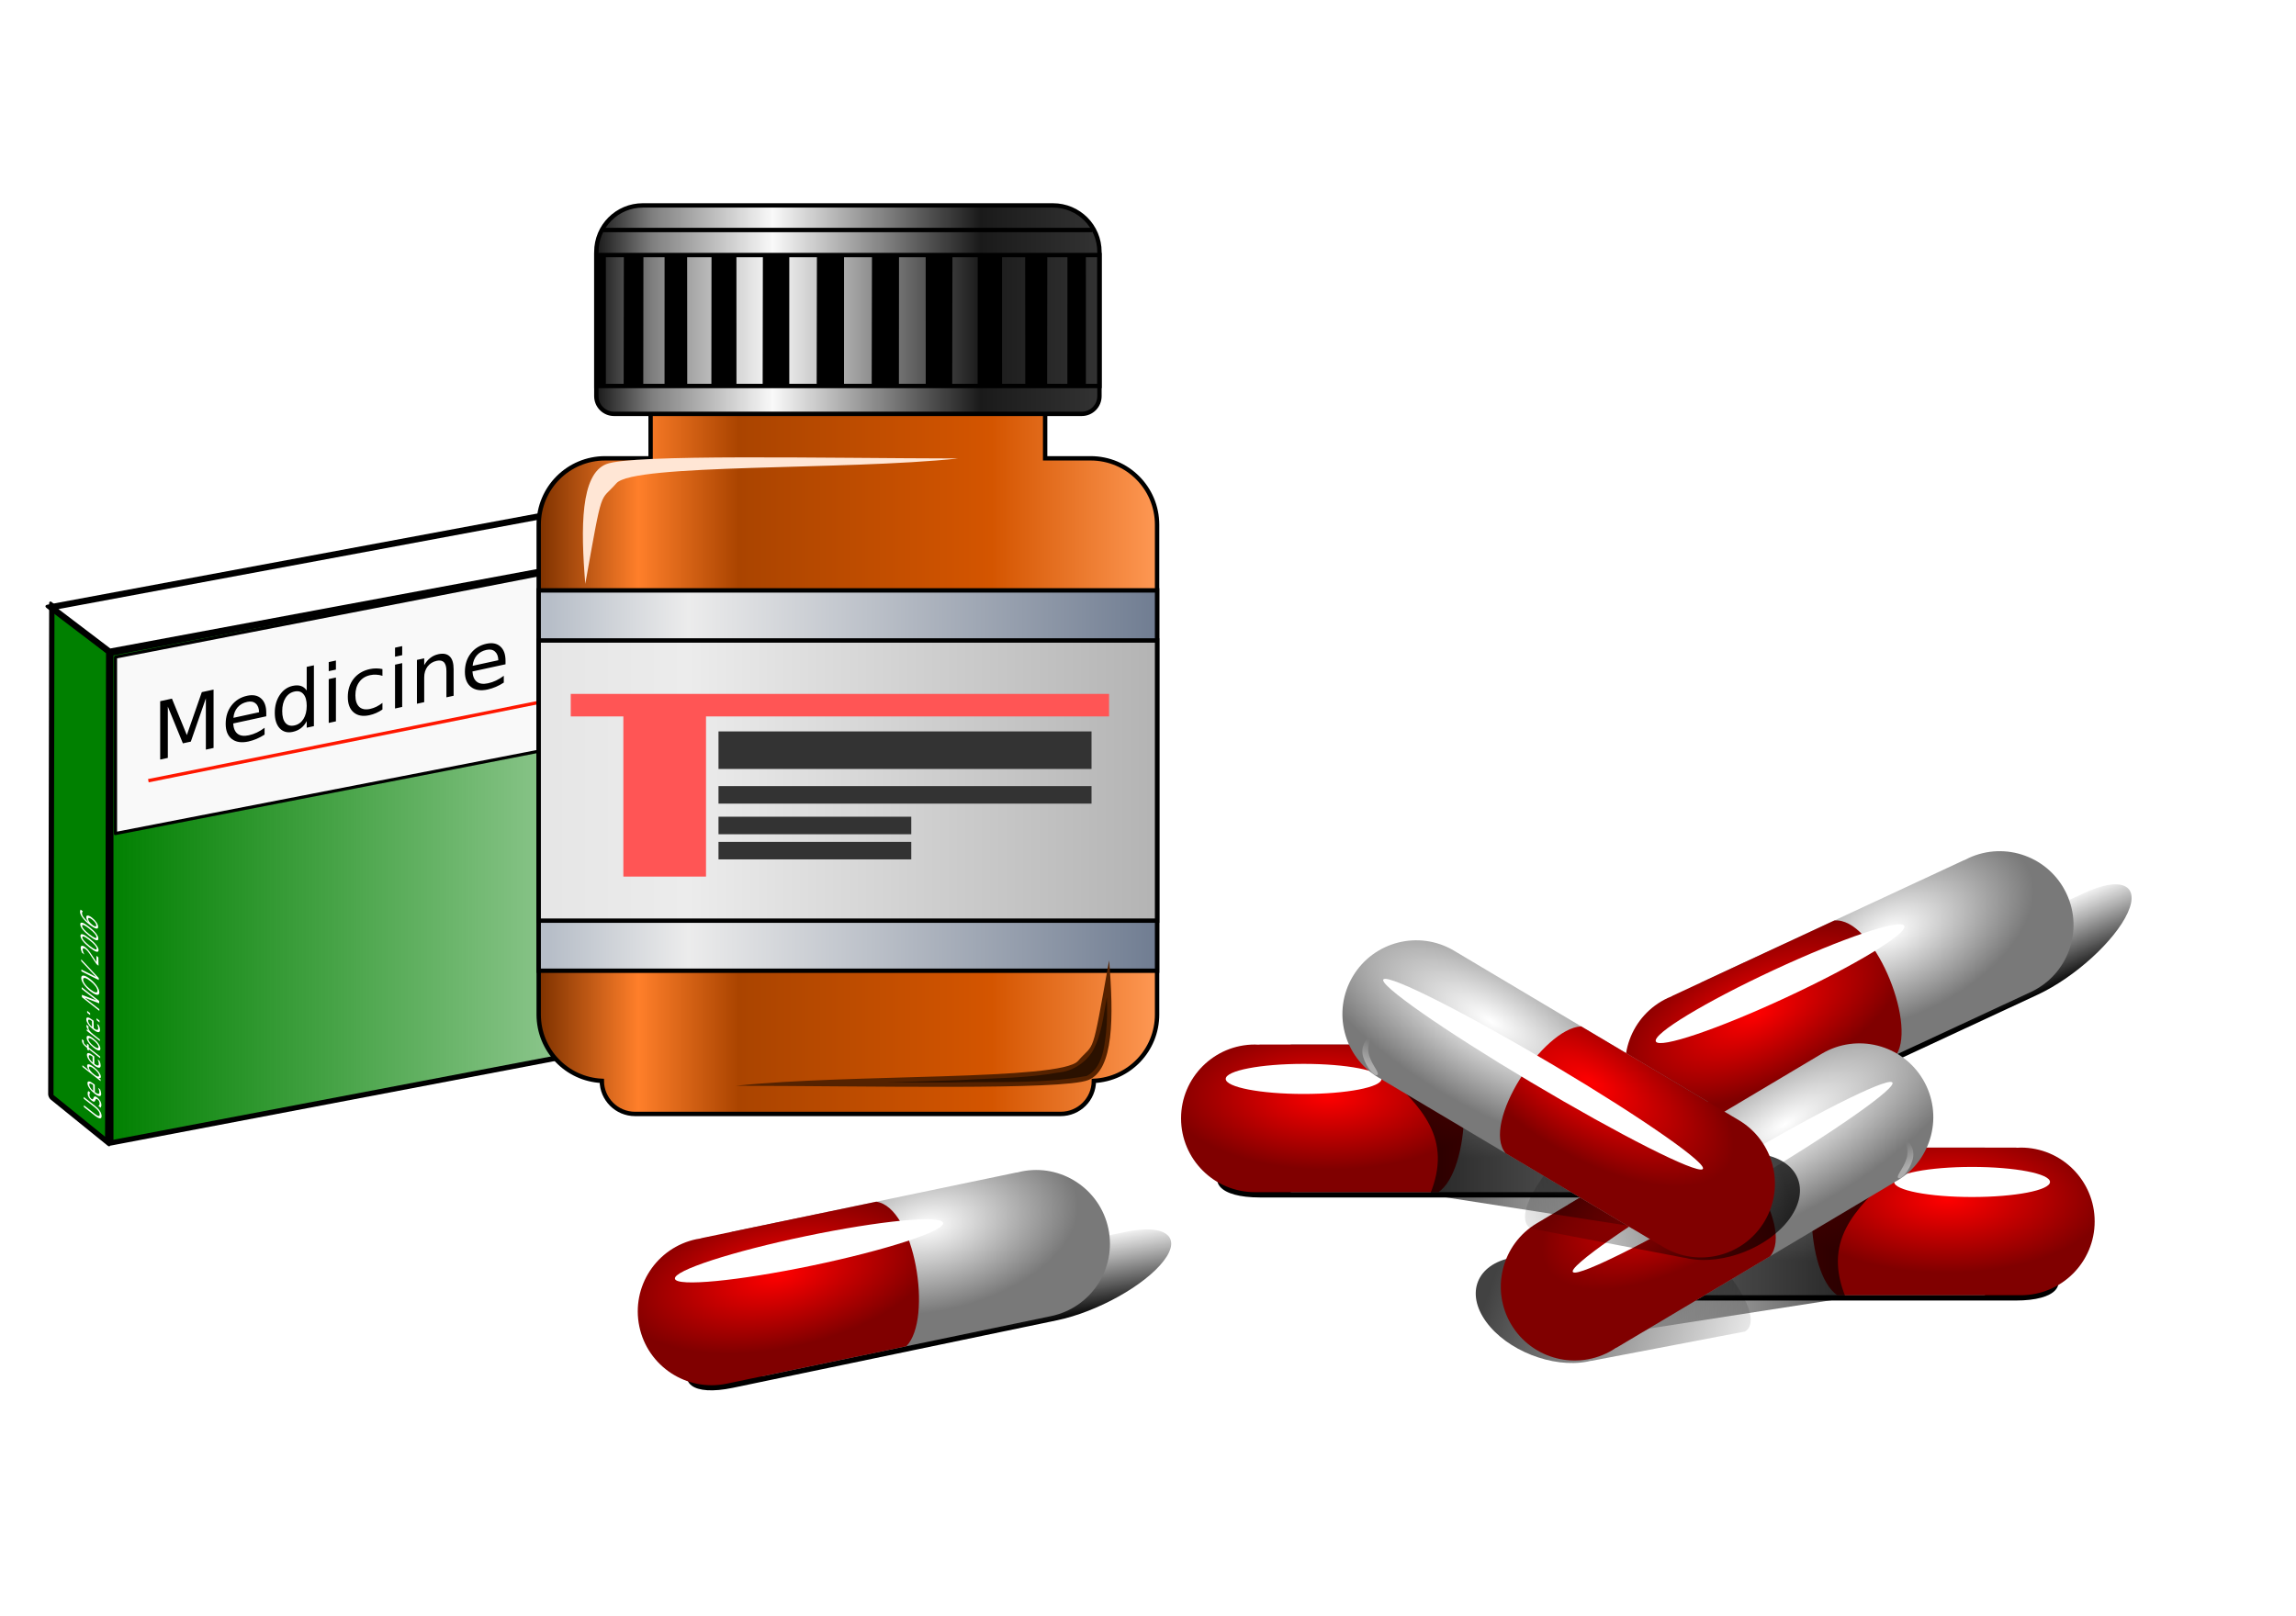 <?xml version="1.0" encoding="UTF-8" standalone="no"?>
<svg
   xmlns:dc="http://purl.org/dc/elements/1.1/"
   xmlns:cc="http://creativecommons.org/ns#"
   xmlns:rdf="http://www.w3.org/1999/02/22-rdf-syntax-ns#"
   xmlns:svg="http://www.w3.org/2000/svg"
   xmlns="http://www.w3.org/2000/svg"
   xmlns:xlink="http://www.w3.org/1999/xlink"
   xmlns:sodipodi="http://sodipodi.sourceforge.net/DTD/sodipodi-0.dtd"
   xmlns:inkscape="http://www.inkscape.org/namespaces/inkscape"
   width="125mm"
   height="88mm"
   version="1.1"
   viewBox="0 0 442.921 311.817"
   id="svg491"
   sodipodi:docname="medicine.svg"
   inkscape:version="1.0.2-2 (e86c870879, 2021-01-15)">
  <sodipodi:namedview
     pagecolor="#ffffff"
     bordercolor="#666666"
     borderopacity="1"
     objecttolerance="10"
     gridtolerance="10"
     guidetolerance="10"
     inkscape:pageopacity="0"
     inkscape:pageshadow="2"
     inkscape:window-width="1920"
     inkscape:window-height="1017"
     id="namedview493"
     showgrid="false"
     inkscape:zoom="0.88677504"
     inkscape:cx="425.84286"
     inkscape:cy="403.05655"
     inkscape:window-x="-8"
     inkscape:window-y="-8"
     inkscape:window-maximized="1"
     inkscape:current-layer="svg491" />
  <defs
     id="defs247">
    <radialGradient
       id="cv"
       cx="-293.68"
       cy="462.75"
       r="1.665"
       gradientTransform="matrix(110.596,0,0,-110.596,32729.11,51382.971)"
       gradientUnits="userSpaceOnUse">
      <stop
         stop-color="#FFFA5F"
         offset="0"
         id="stop2" />
      <stop
         stop-color="#9F3300"
         offset="1"
         id="stop4" />
    </radialGradient>
    <linearGradient
       id="cd"
       x1="23.133"
       x2="26.216"
       y1="63.772"
       y2="63.772"
       gradientTransform="matrix(3.787,0,0,3.787,106.676,17.73)"
       gradientUnits="userSpaceOnUse">
      <stop
         stop-color="#9CD305"
         offset="0"
         id="stop7" />
      <stop
         stop-color="#084703"
         offset="1"
         id="stop9" />
    </linearGradient>
    <radialGradient
       id="cw"
       cx="-314.28"
       cy="460.08"
       r="1.655"
       gradientTransform="matrix(63.347,-0.019,-0.019,-63.347,20166.174,29432.198)"
       gradientUnits="userSpaceOnUse">
      <stop
         stop-color="#B9DAF4"
         offset="0"
         id="stop12" />
      <stop
         stop-color="#7A97CB"
         offset="1"
         id="stop14" />
    </radialGradient>
    <linearGradient
       id="ce"
       x1="-269.39"
       x2="-267.74"
       y1="461.41"
       y2="461.41"
       gradientTransform="matrix(391.539,442.81,442.81,-391.539,-98837.697,299794.13)"
       gradientUnits="userSpaceOnUse">
      <stop
         stop-color="#FFD8BF"
         offset="0"
         id="stop17" />
      <stop
         stop-color="#BF7400"
         offset=".539"
         id="stop19" />
      <stop
         offset="1"
         id="stop21" />
    </linearGradient>
    <linearGradient
       id="cf"
       x1="-269.41"
       x2="-267.71"
       y1="461.3"
       y2="461.3"
       gradientTransform="matrix(391.539,442.81,442.81,-391.539,-98837.697,299794.13)"
       gradientUnits="userSpaceOnUse">
      <stop
         stop-color="#F3C192"
         offset="0"
         id="stop24" />
      <stop
         stop-color="#D49035"
         offset=".539"
         id="stop26" />
      <stop
         stop-color="#765735"
         offset="1"
         id="stop28" />
    </linearGradient>
    <linearGradient
       id="cg"
       x1="-269.44"
       x2="-267.68"
       y1="461.6"
       y2="461.6"
       gradientTransform="matrix(391.539,442.81,442.81,-391.539,-98837.697,299794.13)"
       gradientUnits="userSpaceOnUse">
      <stop
         stop-color="#F3C192"
         offset="0"
         id="stop31" />
      <stop
         stop-color="#D49035"
         offset=".539"
         id="stop33" />
      <stop
         stop-color="#765735"
         offset="1"
         id="stop35" />
    </linearGradient>
    <radialGradient
       id="br"
       cx="-285.76"
       cy="463.54"
       r="1.675"
       gradientTransform="matrix(154.692,0,0,-154.692,44475.267,71917.92)"
       gradientUnits="userSpaceOnUse">
      <stop
         stop-color="#FFFA5F"
         offset="0"
         id="stop38" />
      <stop
         stop-color="#9F3300"
         offset="1"
         id="stop40" />
    </radialGradient>
    <linearGradient
       id="ch"
       x1="132.92"
       x2="143.8"
       y1="293.35"
       y2="308.92"
       gradientTransform="matrix(0.844,0,0,0.844,-438.787,-61.912)"
       gradientUnits="userSpaceOnUse">
      <stop
         stop-color="#fff"
         stop-opacity=".8"
         offset="0"
         id="stop43" />
      <stop
         stop-color="#fff"
         stop-opacity="0"
         offset="1"
         id="stop45" />
    </linearGradient>
    <linearGradient
       id="cq"
       x1="4.425"
       x2="42.175"
       y1="19.6"
       y2="19.6"
       gradientTransform="matrix(0.8,0,0,-0.8,-1.2845e-7,39.2)"
       gradientUnits="userSpaceOnUse">
      <stop
         stop-color="#333"
         offset="0"
         id="stop48" />
      <stop
         stop-color="#808080"
         offset=".674"
         id="stop50" />
      <stop
         stop-color="#ccc"
         offset=".757"
         id="stop52" />
      <stop
         stop-color="#b3b3b3"
         offset=".878"
         id="stop54" />
      <stop
         stop-color="#666"
         offset="1"
         id="stop56" />
    </linearGradient>
    <linearGradient
       id="cr"
       x1="-1.812"
       x2="47.013"
       y1="15.2"
       y2="15.2"
       gradientTransform="matrix(0.8,0,0,-0.8,-1.2845e-7,39.2)"
       gradientUnits="userSpaceOnUse">
      <stop
         stop-color="#808080"
         offset="0"
         id="stop59" />
      <stop
         stop-color="#4d4d4d"
         offset="1"
         id="stop61" />
    </linearGradient>
    <linearGradient
       id="cc"
       x1="33.003"
       x2="47.054"
       y1="-2.296"
       y2="-2.296"
       gradientTransform="matrix(0.635,-0.487,-0.487,-0.635,-1.509e-4,39.2)"
       gradientUnits="userSpaceOnUse">
      <stop
         stop-color="#ccc"
         offset="0"
         id="stop64" />
      <stop
         stop-color="#4d4d4d"
         offset="1"
         id="stop66" />
    </linearGradient>
    <mask
       id="cs">
      <g
         clip-path="url(#bs)"
         id="g71">
        <path
           d="m 14,13.192 h 22 v 21 H 14 Z"
           fill-opacity="0.18"
           id="path69" />
      </g>
    </mask>
    <clipPath
       id="bs">
      <path
         d="m 14,13.192 h 22 v 21 H 14 Z"
         id="path74" />
    </clipPath>
    <clipPath
       id="bt">
      <path
         d="m 14,13.192 h 22 v 21 H 14 Z"
         id="path77" />
    </clipPath>
    <clipPath
       id="bu">
      <path
         d="M 14,14 H 36 V 35 H 14 Z"
         id="path80" />
    </clipPath>
    <mask
       id="ct">
      <g
         clip-path="url(#bv)"
         id="g85">
        <path
           d="m 18,17.192 h 16 v 15 H 18 Z"
           fill-opacity="0.18"
           id="path83" />
      </g>
    </mask>
    <clipPath
       id="bv">
      <path
         d="m 18,17.192 h 16 v 15 H 18 Z"
         id="path88" />
    </clipPath>
    <clipPath
       id="bw">
      <path
         d="m 18,17.192 h 16 v 15 H 18 Z"
         id="path91" />
    </clipPath>
    <clipPath
       id="bx">
      <path
         d="M 18,18 H 34 V 33 H 18 Z"
         id="path94" />
    </clipPath>
    <mask
       id="cu">
      <g
         clip-path="url(#by)"
         id="g99">
        <path
           d="m 20,19.192 h 13 v 12 H 20 Z"
           fill-opacity="0.18"
           id="path97" />
      </g>
    </mask>
    <clipPath
       id="by">
      <path
         d="m 20,19.192 h 13 v 12 H 20 Z"
         id="path102" />
    </clipPath>
    <clipPath
       id="bz">
      <path
         d="m 20,19.192 h 13 v 12 H 20 Z"
         id="path105" />
    </clipPath>
    <clipPath
       id="ca">
      <path
         d="M 20,20 H 33 V 32 H 20 Z"
         id="path108" />
    </clipPath>
    <linearGradient
       id="ci"
       x1="0.1"
       x2="46.5"
       y1="32.2"
       y2="32.2"
       gradientTransform="matrix(0.8,0,0,-0.8,-1.2845e-7,39.2)"
       gradientUnits="userSpaceOnUse">
      <stop
         stop-color="#ccc"
         offset="0"
         id="stop111" />
      <stop
         stop-color="#666"
         offset="1"
         id="stop113" />
    </linearGradient>
    <linearGradient
       id="cj"
       x1="-1.812"
       x2="47.013"
       y1="22.95"
       y2="22.95"
       gradientTransform="matrix(0.8,0,0,-0.8,-1.2845e-7,39.2)"
       gradientUnits="userSpaceOnUse">
      <stop
         stop-color="#999"
         offset="0"
         id="stop116" />
      <stop
         stop-color="#333"
         offset="1"
         id="stop118" />
    </linearGradient>
    <linearGradient
       id="a"
       x1="418.84"
       x2="423.3"
       y1="607.81"
       y2="508.97"
       gradientTransform="translate(78.792,4.041)"
       gradientUnits="userSpaceOnUse">
      <stop
         offset="0"
         id="stop121" />
      <stop
         stop-color="#1a1a1a"
         stop-opacity="0"
         offset="1"
         id="stop123" />
    </linearGradient>
    <filter
       id="v"
       x="-0.023"
       y="-0.249"
       width="1.045"
       height="1.498">
      <feGaussianBlur
         stdDeviation="8.594"
         id="feGaussianBlur126" />
    </filter>
    <radialGradient
       id="bl"
       cx="425.86"
       cy="411.16"
       r="210.83"
       gradientTransform="matrix(0.826,0.014,-0.008,0.467,73.255,-4.468)"
       gradientUnits="userSpaceOnUse">
      <stop
         stop-color="#fff"
         offset="0"
         id="stop129" />
      <stop
         stop-color="#797979"
         offset="1"
         id="stop131" />
    </radialGradient>
    <radialGradient
       id="bm"
       cx="293.8"
       cy="473.53"
       r="161.54"
       gradientTransform="matrix(1.136,0.002,-6.9701e-4,0.522,-89.062,-34.317)"
       gradientUnits="userSpaceOnUse">
      <stop
         stop-color="#f00"
         offset="0"
         id="stop134" />
      <stop
         stop-color="#800000"
         offset="1"
         id="stop136" />
    </radialGradient>
    <filter
       id="t"
       x="-0.066"
       y="-0.78"
       width="1.132"
       height="2.559"
       color-interpolation-filters="sRGB">
      <feGaussianBlur
         stdDeviation="11.156"
         id="feGaussianBlur139" />
    </filter>
    <filter
       id="w"
       x="-0.023"
       y="-0.249"
       width="1.045"
       height="1.498"
       color-interpolation-filters="sRGB">
      <feGaussianBlur
         stdDeviation="8.594"
         id="feGaussianBlur142" />
    </filter>
    <radialGradient
       id="bn"
       cx="411.25"
       cy="394"
       r="210.83"
       gradientTransform="matrix(0.97,0.004,-0.002,0.468,-30.232,434.04)"
       gradientUnits="userSpaceOnUse">
      <stop
         stop-color="#fff"
         offset="0"
         id="stop145" />
      <stop
         stop-color="#797979"
         offset="1"
         id="stop147" />
    </radialGradient>
    <radialGradient
       id="bo"
       cx="293.8"
       cy="473.53"
       r="161.54"
       gradientTransform="matrix(1.136,0.002,-6.9701e-4,0.522,-128.97,400.14)"
       gradientUnits="userSpaceOnUse">
      <stop
         stop-color="#f00"
         offset="0"
         id="stop150" />
      <stop
         stop-color="#800000"
         offset="1"
         id="stop152" />
    </radialGradient>
    <filter
       id="u"
       x="-0.066"
       y="-0.78"
       width="1.132"
       height="2.559"
       color-interpolation-filters="sRGB">
      <feGaussianBlur
         stdDeviation="11.156"
         id="feGaussianBlur155" />
    </filter>
    <linearGradient
       id="ar"
       x1="218.39"
       x2="626.86"
       y1="837.12"
       y2="837.12"
       gradientUnits="userSpaceOnUse">
      <stop
         stop-opacity=".733"
         offset="0"
         id="stop158" />
      <stop
         stop-opacity="0"
         offset="1"
         id="stop160" />
    </linearGradient>
    <filter
       id="ao"
       x="-0.104"
       y="-0.186"
       width="1.208"
       height="1.371">
      <feGaussianBlur
         stdDeviation="18.063"
         id="feGaussianBlur163" />
    </filter>
    <linearGradient
       id="bj"
       x1="713.81"
       x2="399.38"
       y1="820.03"
       y2="890.74"
       gradientUnits="userSpaceOnUse">
      <stop
         stop-opacity=".74"
         offset="0"
         id="stop166" />
      <stop
         stop-opacity="0"
         offset="1"
         id="stop168" />
    </linearGradient>
    <filter
       id="y"
       x="-0.118"
       y="-0.159"
       width="1.236"
       height="1.318">
      <feGaussianBlur
         stdDeviation="15.397"
         id="feGaussianBlur171" />
    </filter>
    <radialGradient
       id="bp"
       cx="645.11"
       cy="527.71"
       r="210.83"
       gradientTransform="matrix(1.028,0.593,-0.234,0.405,-149.62,-33.484)"
       gradientUnits="userSpaceOnUse">
      <stop
         stop-color="#fff"
         offset="0"
         id="stop174" />
      <stop
         stop-color="#797979"
         offset="1"
         id="stop176" />
    </radialGradient>
    <radialGradient
       id="bq"
       cx="367.21"
       cy="590.1"
       r="161.54"
       gradientTransform="matrix(-0.975,-0.582,0.267,-0.448,704.56,1110.7)"
       gradientUnits="userSpaceOnUse">
      <stop
         stop-color="#f00"
         offset="0"
         id="stop179" />
      <stop
         stop-color="#800000"
         offset="1"
         id="stop181" />
    </radialGradient>
    <filter
       id="aq"
       x="-0.037"
       y="-0.121"
       width="1.073"
       height="1.241">
      <feGaussianBlur
         stdDeviation="12.579"
         id="feGaussianBlur184" />
    </filter>
    <linearGradient
       id="bk"
       x1="980.89"
       x2="1015.8"
       y1="747.52"
       y2="681.21"
       gradientUnits="userSpaceOnUse">
      <stop
         stop-color="#fff"
         stop-opacity=".389"
         offset="0"
         id="stop187" />
      <stop
         stop-color="#fff"
         stop-opacity="0"
         offset="1"
         id="stop189" />
    </linearGradient>
    <filter
       id="ap"
       x="-0.317"
       y="-0.257"
       width="1.634"
       height="1.513">
      <feGaussianBlur
         stdDeviation="11.33"
         id="feGaussianBlur192" />
    </filter>
    <linearGradient
       id="ck"
       x1="57.164"
       x2="267.87"
       y1="273.19"
       y2="273.19"
       gradientTransform="matrix(0.591,1.205e-7,0,0.995,23.706,1.251)"
       gradientUnits="userSpaceOnUse">
      <stop
         stop-color="green"
         offset="0"
         id="stop195" />
      <stop
         stop-color="green"
         stop-opacity="0"
         offset="1"
         id="stop197" />
    </linearGradient>
    <linearGradient
       id="cl"
       x1="-1105.5"
       x2="-540.02"
       y1="644.95"
       y2="644.95"
       gradientUnits="userSpaceOnUse">
      <stop
         stop-color="#803300"
         offset="0"
         id="stop200" />
      <stop
         stop-color="#ff7f2a"
         offset=".158"
         id="stop202" />
      <stop
         stop-color="#a40"
         offset=".32"
         id="stop204" />
      <stop
         stop-color="#d45500"
         offset=".729"
         id="stop206" />
      <stop
         stop-color="#f95"
         offset="1"
         id="stop208" />
    </linearGradient>
    <linearGradient
       id="cm"
       x1="-1054.6"
       x2="-592.71"
       y1="183.15"
       y2="183.15"
       gradientUnits="userSpaceOnUse">
      <stop
         stop-color="#1a1a1a"
         offset="0"
         id="stop211" />
      <stop
         stop-color="#808080"
         offset=".112"
         id="stop213" />
      <stop
         stop-color="#f9f9f9"
         offset=".349"
         id="stop215" />
      <stop
         stop-color="#1a1a1a"
         offset=".76"
         id="stop217" />
      <stop
         stop-color="#333"
         offset="1"
         id="stop219" />
    </linearGradient>
    <clipPath
       id="cb">
      <path
         d="m -1054.7,179.56 v 119.75 h 459.98 V 179.56 Z"
         fill="#ffffff"
         fill-rule="evenodd"
         stroke="#000000"
         stroke-width="4"
         id="path222" />
    </clipPath>
    <linearGradient
       id="cn"
       x1="-1050.3"
       x2="-599.19"
       y1="156.65"
       y2="156.65"
       gradientUnits="userSpaceOnUse">
      <stop
         stop-color="#fff"
         offset="0"
         id="stop225" />
      <stop
         stop-color="#fff"
         stop-opacity="0"
         offset="1"
         id="stop227" />
    </linearGradient>
    <linearGradient
       id="co"
       x1="-1096.4"
       x2="-540"
       y1="654.1"
       y2="654.1"
       gradientUnits="userSpaceOnUse">
      <stop
         stop-color="#b7bec8"
         offset="0"
         id="stop230" />
      <stop
         stop-color="#ececec"
         offset=".226"
         id="stop232" />
      <stop
         stop-color="#6f7c91"
         offset="1"
         id="stop234" />
    </linearGradient>
    <filter
       id="x"
       x="-0.04"
       y="-0.12"
       width="1.081"
       height="1.24">
      <feGaussianBlur
         stdDeviation="5.789"
         id="feGaussianBlur237" />
    </filter>
    <linearGradient
       id="cp"
       x1="-1096.4"
       x2="-540"
       y1="654.1"
       y2="654.1"
       gradientTransform="matrix(1,0,0,0.737,0,173.76)"
       gradientUnits="userSpaceOnUse">
      <stop
         stop-color="#e6e6e6"
         offset="0"
         id="stop240" />
      <stop
         stop-color="#ececec"
         offset=".226"
         id="stop242" />
      <stop
         stop-color="#b3b3b3"
         offset="1"
         id="stop244" />
    </linearGradient>
    <linearGradient
       inkscape:collect="always"
       xlink:href="#a"
       id="linearGradient1320"
       gradientUnits="userSpaceOnUse"
       gradientTransform="translate(78.792,4.041)"
       x1="418.84"
       y1="607.81"
       x2="423.3"
       y2="508.97" />
    <radialGradient
       inkscape:collect="always"
       xlink:href="#bl"
       id="radialGradient1322"
       gradientUnits="userSpaceOnUse"
       gradientTransform="matrix(0.826,0.014,-0.008,0.467,73.255,-4.468)"
       cx="425.86"
       cy="411.16"
       r="210.83" />
    <radialGradient
       inkscape:collect="always"
       xlink:href="#bm"
       id="radialGradient1324"
       gradientUnits="userSpaceOnUse"
       gradientTransform="matrix(1.136,0.002,-6.9701e-4,0.522,-89.062,-34.317)"
       cx="293.8"
       cy="473.53"
       r="161.54" />
    <linearGradient
       inkscape:collect="always"
       xlink:href="#a"
       id="linearGradient1326"
       gradientUnits="userSpaceOnUse"
       gradientTransform="translate(78.792,4.041)"
       x1="418.84"
       y1="607.81"
       x2="423.3"
       y2="508.97" />
    <radialGradient
       inkscape:collect="always"
       xlink:href="#bn"
       id="radialGradient1328"
       gradientUnits="userSpaceOnUse"
       gradientTransform="matrix(0.97,0.004,-0.002,0.468,-30.232,434.04)"
       cx="411.25"
       cy="394"
       r="210.83" />
    <radialGradient
       inkscape:collect="always"
       xlink:href="#bo"
       id="radialGradient1330"
       gradientUnits="userSpaceOnUse"
       gradientTransform="matrix(1.136,0.002,-6.9701e-4,0.522,-128.97,400.14)"
       cx="293.8"
       cy="473.53"
       r="161.54" />
    <linearGradient
       inkscape:collect="always"
       xlink:href="#ar"
       id="linearGradient1332"
       gradientUnits="userSpaceOnUse"
       x1="218.39"
       y1="837.12"
       x2="626.86"
       y2="837.12" />
    <linearGradient
       inkscape:collect="always"
       xlink:href="#bj"
       id="linearGradient1334"
       gradientUnits="userSpaceOnUse"
       x1="713.81"
       y1="820.03"
       x2="399.38"
       y2="890.74" />
    <radialGradient
       inkscape:collect="always"
       xlink:href="#bp"
       id="radialGradient1336"
       gradientUnits="userSpaceOnUse"
       gradientTransform="matrix(1.028,0.593,-0.234,0.405,-149.62,-33.484)"
       cx="645.11"
       cy="527.71"
       r="210.83" />
    <radialGradient
       inkscape:collect="always"
       xlink:href="#bq"
       id="radialGradient1338"
       gradientUnits="userSpaceOnUse"
       gradientTransform="matrix(-0.975,-0.582,0.267,-0.448,704.56,1110.7)"
       cx="367.21"
       cy="590.1"
       r="161.54" />
    <linearGradient
       inkscape:collect="always"
       xlink:href="#bk"
       id="linearGradient1340"
       gradientUnits="userSpaceOnUse"
       x1="980.89"
       y1="747.52"
       x2="1015.8"
       y2="681.21" />
    <linearGradient
       inkscape:collect="always"
       xlink:href="#a"
       id="linearGradient1342"
       gradientUnits="userSpaceOnUse"
       gradientTransform="translate(78.792,4.041)"
       x1="418.84"
       y1="607.81"
       x2="423.3"
       y2="508.97" />
    <radialGradient
       inkscape:collect="always"
       xlink:href="#bl"
       id="radialGradient1344"
       gradientUnits="userSpaceOnUse"
       gradientTransform="matrix(0.826,0.014,-0.008,0.467,73.255,-4.468)"
       cx="425.86"
       cy="411.16"
       r="210.83" />
    <radialGradient
       inkscape:collect="always"
       xlink:href="#bm"
       id="radialGradient1346"
       gradientUnits="userSpaceOnUse"
       gradientTransform="matrix(1.136,0.002,-6.9701e-4,0.522,-89.062,-34.317)"
       cx="293.8"
       cy="473.53"
       r="161.54" />
    <linearGradient
       inkscape:collect="always"
       xlink:href="#a"
       id="linearGradient1348"
       gradientUnits="userSpaceOnUse"
       gradientTransform="translate(78.792,4.041)"
       x1="418.84"
       y1="607.81"
       x2="423.3"
       y2="508.97" />
    <radialGradient
       inkscape:collect="always"
       xlink:href="#bn"
       id="radialGradient1350"
       gradientUnits="userSpaceOnUse"
       gradientTransform="matrix(0.97,0.004,-0.002,0.468,-30.232,434.04)"
       cx="411.25"
       cy="394"
       r="210.83" />
    <radialGradient
       inkscape:collect="always"
       xlink:href="#bo"
       id="radialGradient1352"
       gradientUnits="userSpaceOnUse"
       gradientTransform="matrix(1.136,0.002,-6.9701e-4,0.522,-128.97,400.14)"
       cx="293.8"
       cy="473.53"
       r="161.54" />
    <linearGradient
       inkscape:collect="always"
       xlink:href="#ar"
       id="linearGradient1354"
       gradientUnits="userSpaceOnUse"
       x1="218.39"
       y1="837.12"
       x2="626.86"
       y2="837.12" />
    <linearGradient
       inkscape:collect="always"
       xlink:href="#bj"
       id="linearGradient1356"
       gradientUnits="userSpaceOnUse"
       x1="713.81"
       y1="820.03"
       x2="399.38"
       y2="890.74" />
    <radialGradient
       inkscape:collect="always"
       xlink:href="#bp"
       id="radialGradient1358"
       gradientUnits="userSpaceOnUse"
       gradientTransform="matrix(1.028,0.593,-0.234,0.405,-149.62,-33.484)"
       cx="645.11"
       cy="527.71"
       r="210.83" />
    <radialGradient
       inkscape:collect="always"
       xlink:href="#bq"
       id="radialGradient1360"
       gradientUnits="userSpaceOnUse"
       gradientTransform="matrix(-0.975,-0.582,0.267,-0.448,704.56,1110.7)"
       cx="367.21"
       cy="590.1"
       r="161.54" />
    <linearGradient
       inkscape:collect="always"
       xlink:href="#bk"
       id="linearGradient1362"
       gradientUnits="userSpaceOnUse"
       x1="980.89"
       y1="747.52"
       x2="1015.8"
       y2="681.21" />
  </defs>
  <g
     transform="matrix(0.169,0,0,0.169,245.53,278.557)"
     id="g397">
    <g
       transform="matrix(0.907,-0.422,0.422,0.907,240.06,-581.55)"
       stroke-width="0"
       id="g371">
      <path
         transform="matrix(1,0,1.247,1,-771.61,-284.09)"
         d="m 372.85,530.69 c -46.55,0 -129.05,18.545 -184.28,41.424 -55.231,22.879 -62.268,41.424 -15.719,41.424 14.172,-9.6e-4 27.129,4.3e-4 40.969,0 56.922,-0.002 112.52,-0.002 168.5,0 57.265,-10e-4 110.48,-0.004 168.88,0 46.55,0 129.05,-18.545 184.28,-41.424 55.231,-22.879 62.268,-41.424 15.719,-41.424 -1.596,9.8e-4 -4.882,0.174 -5.938,0 h -366.47 c -1.894,0.174 -4.346,9.8e-4 -5.938,0 z"
         fill="url(#a)"
         filter="url(#v)"
         id="path363"
         style="fill:url(#linearGradient1320)" />
      <path
         d="m 538.88,154.82 c 46.55,0 84.281,37.732 84.281,84.281 0,46.55 -37.732,84.281 -84.281,84.281 -116.68,-0.016 -236.94,0.007 -337.38,0 v -168.56 h 331.44 c 1.475,0.353 4.344,0.002 5.938,0 z"
         fill="url(#bl)"
         id="path365"
         style="fill:url(#radialGradient1322)" />
      <path
         d="m 160.52,154.82 c -46.55,0 -84.281,37.732 -84.281,84.281 0,46.55 37.732,84.281 84.281,84.281 72.447,-0.01 139.87,-0.004 209.47,0 36.346,-24.312 41.774,-153.7 0,-168.56 H 166.46 c -1.475,0.353 -4.344,0.002 -5.938,0 z"
         fill="url(#bm)"
         id="path367"
         style="fill:url(#radialGradient1324)" />
      <ellipse
         transform="matrix(0.77,0,0,1,-0.431,-364.31)"
         cx="368.71"
         cy="558.4"
         rx="203.04"
         ry="17.173"
         fill="#ffffff"
         filter="url(#t)"
         id="ellipse369" />
    </g>
    <g
       transform="translate(166.62,-391.2)"
       id="g395">
      <g
         transform="matrix(-1,0,0,1,807.9,-536.09)"
         id="g393">
        <path
           transform="matrix(1,0,1.247,1,-811.51,150.36)"
           d="m 372.85,530.69 c -46.55,0 -129.05,18.545 -184.28,41.424 -55.231,22.879 -62.268,41.424 -15.719,41.424 14.172,-9.6e-4 27.129,4.3e-4 40.969,0 56.922,-0.002 112.52,-0.002 168.5,0 57.265,-10e-4 110.48,-0.004 168.88,0 46.55,0 129.05,-18.545 184.28,-41.424 55.231,-22.879 62.268,-41.424 15.719,-41.424 -1.596,9.8e-4 -4.882,0.174 -5.938,0 h -366.47 c -1.894,0.174 -4.346,9.8e-4 -5.938,0 z"
           fill="url(#a)"
           filter="url(#w)"
           stroke-width="0"
           id="path373"
           style="fill:url(#linearGradient1326)" />
        <path
           d="m 498.97,589.28 c 46.55,0 84.281,37.732 84.281,84.281 0,46.55 -37.732,84.281 -84.281,84.281 -116.68,-0.016 -236.94,0.007 -337.38,0 v -168.56 h 331.44 c 1.475,0.353 4.344,0.002 5.938,0 z"
           fill="url(#bn)"
           stroke-width="0"
           id="path375"
           style="fill:url(#radialGradient1328)" />
        <path
           d="m 120.62,589.28 c -46.55,0 -84.281,37.732 -84.281,84.281 0,46.55 37.732,84.281 84.281,84.281 72.447,-0.01 139.87,-0.004 209.47,0 36.346,-24.312 41.774,-153.7 0,-168.56 H 126.56 c -1.475,0.353 -4.344,0.002 -5.938,0 z"
           fill="url(#bo)"
           stroke-width="0"
           id="path377"
           style="fill:url(#radialGradient1330)" />
        <ellipse
           transform="matrix(0.438,0,0,1,14.773,70.141)"
           cx="368.71"
           cy="558.4"
           rx="203.04"
           ry="17.173"
           fill="#ffffff"
           filter="url(#u)"
           stroke-width="0"
           id="ellipse379" />
        <path
           transform="matrix(0.914,0,0,0.795,86.464,43.089)"
           d="m 197.11,725.04 c -38.004,-36.501 99.844,-10.9 139.84,-3.745 100.26,17.952 181.5,59.275 267.8,74.72 l -64.11,157.87 -284.8,-50.94 c 29.28,-81.36 -10.25,-126.24 -58.73,-177.91 z"
           fill="url(#ar)"
           filter="url(#ao)"
           stroke-width="0"
           id="path381"
           style="fill:url(#linearGradient1332)" />
        <path
           transform="matrix(1,-0.219,0,0.689,-16.162,260.24)"
           d="m 631.59,1033 c 40,23.809 91.722,10.685 115.53,-29.315 23.809,-40 10.685,-91.721 -29.315,-115.53 -62.258,-37.046 -120.19,-71.535 -180,-107.14 -43.667,2.301 -114.51,110.71 -86.216,144.85 l 174.89,104.1 c 1.448,0.451 3.734,2.22 5.102,3.037 z"
           fill="url(#bj)"
           filter="url(#y)"
           stroke-width="0"
           id="path383"
           style="fill:url(#linearGradient1334)" />
        <path
           d="m 261.71,627 c -40,-23.809 -53.124,-75.53 -29.315,-115.53 23.809,-40 75.53,-53.124 115.53,-29.315 100.26,59.695 203.61,121.18 289.91,172.56 l -86.21,144.84 -284.81,-169.52 c -1.087,-1.058 -3.732,-2.224 -5.102,-3.037 z"
           fill="url(#bp)"
           stroke-width="0"
           id="path385"
           style="fill:url(#radialGradient1336)" />
        <path
           d="m 586.83,820.52 c 40,23.809 91.722,10.685 115.53,-29.315 23.809,-40 10.685,-91.721 -29.315,-115.53 -62.258,-37.046 -120.19,-71.535 -180,-107.14 -43.667,2.301 -114.51,110.71 -86.216,144.85 l 174.89,104.1 c 1.448,0.451 3.734,2.22 5.102,3.037 z"
           fill="url(#bq)"
           stroke-width="0"
           id="path387"
           style="fill:url(#radialGradient1338)" />
        <ellipse
           transform="matrix(0.418,0.249,-0.789,0.544,736.05,227.58)"
           cx="368.71"
           cy="558.4"
           rx="435.59"
           ry="17.173"
           fill="#ffffff"
           filter="url(#aq)"
           stroke-width="0"
           id="ellipse389" />
        <path
           transform="matrix(0.187,-0.098,0.122,0.403,-17.203,410.25)"
           d="m 970.67,711.18 c 0,29.568 30.164,58.336 11.195,58.336 -18.968,0 -45.172,-32.237 -45.172,-61.805 0,-29.568 45.229,-41.276 64.197,-41.276 18.968,0 -30.22,15.177 -30.22,44.745 z"
           color="#000000"
           fill="url(#bk)"
           filter="url(#ap)"
           id="path391"
           style="fill:url(#linearGradient1340)" />
      </g>
    </g>
  </g>
  <g
     transform="matrix(0.169,0,0,0.169,221.696,101.959)"
     id="g447">
    <g
       transform="matrix(0.979,-0.204,0.204,0.979,-705.45,692.66)"
       stroke-width="0"
       id="g407">
      <path
         transform="matrix(1,0,1.247,1,-771.61,-284.09)"
         d="m 372.85,530.69 c -46.55,0 -129.05,18.545 -184.28,41.424 -55.231,22.879 -62.268,41.424 -15.719,41.424 14.172,-9.6e-4 27.129,4.3e-4 40.969,0 56.922,-0.002 112.52,-0.002 168.5,0 57.265,-10e-4 110.48,-0.004 168.88,0 46.55,0 129.05,-18.545 184.28,-41.424 55.231,-22.879 62.268,-41.424 15.719,-41.424 -1.596,9.8e-4 -4.882,0.174 -5.938,0 h -366.47 c -1.894,0.174 -4.346,9.8e-4 -5.938,0 z"
         fill="url(#a)"
         filter="url(#v)"
         id="path399"
         style="fill:url(#linearGradient1342)" />
      <path
         d="m 538.88,154.82 c 46.55,0 84.281,37.732 84.281,84.281 0,46.55 -37.732,84.281 -84.281,84.281 -116.68,-0.016 -236.94,0.007 -337.38,0 v -168.56 h 331.44 c 1.475,0.353 4.344,0.002 5.938,0 z"
         fill="url(#bl)"
         id="path401"
         style="fill:url(#radialGradient1344)" />
      <path
         d="m 160.52,154.82 c -46.55,0 -84.281,37.732 -84.281,84.281 0,46.55 37.732,84.281 84.281,84.281 72.447,-0.01 139.87,-0.004 209.47,0 36.346,-24.312 41.774,-153.7 0,-168.56 H 166.46 c -1.475,0.353 -4.344,0.002 -5.938,0 z"
         fill="url(#bm)"
         id="path403"
         style="fill:url(#radialGradient1346)" />
      <ellipse
         transform="matrix(0.77,0,0,1,-0.431,-364.31)"
         cx="368.71"
         cy="558.4"
         rx="203.04"
         ry="17.173"
         fill="#ffffff"
         filter="url(#t)"
         id="ellipse405" />
    </g>
    <path
       transform="matrix(1,0,1.247,1,-811.51,150.36)"
       d="m 372.85,530.69 c -46.55,0 -129.05,18.545 -184.28,41.424 -55.231,22.879 -62.268,41.424 -15.719,41.424 14.172,-9.6e-4 27.129,4.3e-4 40.969,0 56.922,-0.002 112.52,-0.002 168.5,0 57.265,-10e-4 110.48,-0.004 168.88,0 46.55,0 129.05,-18.545 184.28,-41.424 55.231,-22.879 62.268,-41.424 15.719,-41.424 -1.596,9.8e-4 -4.882,0.174 -5.938,0 h -366.47 c -1.894,0.174 -4.346,9.8e-4 -5.938,0 z"
       fill="url(#a)"
       filter="url(#w)"
       stroke-width="0"
       id="path409"
       style="fill:url(#linearGradient1348)" />
    <path
       d="m 498.97,589.28 c 46.55,0 84.281,37.732 84.281,84.281 0,46.55 -37.732,84.281 -84.281,84.281 -116.68,-0.016 -236.94,0.007 -337.38,0 v -168.56 h 331.44 c 1.475,0.353 4.344,0.002 5.938,0 z"
       fill="url(#bn)"
       stroke-width="0"
       id="path411"
       style="fill:url(#radialGradient1350)" />
    <path
       d="m 120.62,589.28 c -46.55,0 -84.281,37.732 -84.281,84.281 0,46.55 37.732,84.281 84.281,84.281 72.447,-0.01 139.87,-0.004 209.47,0 36.346,-24.312 41.774,-153.7 0,-168.56 H 126.56 c -1.475,0.353 -4.344,0.002 -5.938,0 z"
       fill="url(#bo)"
       stroke-width="0"
       id="path413"
       style="fill:url(#radialGradient1352)" />
    <ellipse
       transform="matrix(0.438,0,0,1,14.773,70.141)"
       cx="368.71"
       cy="558.4"
       rx="203.04"
       ry="17.173"
       fill="#ffffff"
       filter="url(#u)"
       stroke-width="0"
       id="ellipse415" />
    <path
       transform="matrix(0.914,0,0,0.795,86.464,43.089)"
       d="m 197.11,725.04 c -38.004,-36.501 99.844,-10.9 139.84,-3.745 100.26,17.952 181.5,59.275 267.8,74.72 l -64.11,157.87 -284.8,-50.94 c 29.28,-81.36 -10.25,-126.24 -58.73,-177.91 z"
       fill="url(#ar)"
       filter="url(#ao)"
       stroke-width="0"
       id="path417"
       style="fill:url(#linearGradient1354)" />
    <path
       transform="matrix(1,-0.219,0,0.689,-16.162,260.24)"
       d="m 631.59,1033 c 40,23.809 91.722,10.685 115.53,-29.315 23.809,-40 10.685,-91.721 -29.315,-115.53 -62.258,-37.046 -120.19,-71.535 -180,-107.14 -43.667,2.301 -114.51,110.71 -86.216,144.85 l 174.89,104.1 c 1.448,0.451 3.734,2.22 5.102,3.037 z"
       fill="url(#bj)"
       filter="url(#y)"
       stroke-width="0"
       id="path419"
       style="fill:url(#linearGradient1356)" />
    <path
       d="m 261.71,627 c -40,-23.809 -53.124,-75.53 -29.315,-115.53 23.809,-40 75.53,-53.124 115.53,-29.315 100.26,59.695 203.61,121.18 289.91,172.56 l -86.21,144.84 -284.81,-169.52 c -1.087,-1.058 -3.732,-2.224 -5.102,-3.037 z"
       fill="url(#bp)"
       stroke-width="0"
       id="path421"
       style="fill:url(#radialGradient1358)" />
    <path
       d="m 586.83,820.52 c 40,23.809 91.722,10.685 115.53,-29.315 23.809,-40 10.685,-91.721 -29.315,-115.53 -62.258,-37.046 -120.19,-71.535 -180,-107.14 -43.667,2.301 -114.51,110.71 -86.216,144.85 l 174.89,104.1 c 1.448,0.451 3.734,2.22 5.102,3.037 z"
       fill="url(#bq)"
       stroke-width="0"
       id="path423"
       style="fill:url(#radialGradient1360)" />
    <ellipse
       transform="matrix(0.418,0.249,-0.789,0.544,736.05,227.58)"
       cx="368.71"
       cy="558.4"
       rx="435.59"
       ry="17.173"
       fill="#ffffff"
       filter="url(#aq)"
       stroke-width="0"
       id="ellipse425" />
    <path
       transform="matrix(0.187,-0.098,0.122,0.403,-17.203,410.25)"
       d="m 970.67,711.18 c 0,29.568 30.164,58.336 11.195,58.336 -18.968,0 -45.172,-32.237 -45.172,-61.805 0,-29.568 45.229,-41.276 64.197,-41.276 18.968,0 -30.22,15.177 -30.22,44.745 z"
       color="#000000"
       fill="url(#bk)"
       filter="url(#ap)"
       id="path427"
       style="fill:url(#linearGradient1362)" />
    <g
       transform="matrix(7.615,0,0,7.615,-1617.5,-1574.2)"
       id="g445">
      <rect
         transform="rotate(-90)"
         x="31.094"
         y="96.502"
         width="4.58"
         height="0"
         rx="1.145"
         ry="0"
         stroke="#000000"
         stroke-linejoin="round"
         stroke-width="3"
         id="rect429" />
      <rect
         transform="matrix(0.982,-0.187,0,1,0,0)"
         x="57.798"
         y="236.25"
         width="123.92"
         height="73.418"
         fill="url(#ck)"
         stroke="#000000"
         stroke-linecap="round"
         stroke-linejoin="round"
         stroke-width="0.798"
         id="rect431"
         style="fill:url(#ck)" />
      <rect
         transform="matrix(0.982,-0.191,0,1,0,0)"
         x="58.511"
         y="237.19"
         width="123"
         height="26.456"
         fill="#f9f9f9"
         stroke="#000000"
         stroke-linecap="round"
         stroke-linejoin="round"
         stroke-width="0.477"
         id="rect433" />
      <path
         transform="skewY(-12.267)"
         d="m 64.154,246.58 h 1.763 l 2.233,5.95 2.244,-5.95 h 1.763 v 8.75 h -1.154 v -7.69 l -2.256,6 h -1.189 l -2.256,-6 v 7.69 h -1.148 v -8.75 m 15.902,5.19 v 0.53 h -4.957 c 0.047,0.74 0.269,1.31 0.668,1.7 0.402,0.39 0.961,0.58 1.676,0.58 0.414,0 0.814,-0.05 1.201,-0.15 0.39,-0.1 0.777,-0.26 1.16,-0.46 v 1.02 c -0.387,0.17 -0.783,0.29 -1.189,0.38 -0.407,0.08 -0.819,0.13 -1.237,0.13 -1.047,0 -1.877,-0.31 -2.49,-0.92 -0.609,-0.61 -0.914,-1.43 -0.914,-2.47 0,-1.08 0.289,-1.93 0.867,-2.56 0.582,-0.63 1.365,-0.95 2.35,-0.95 0.882,0 1.58,0.29 2.091,0.86 0.516,0.57 0.774,1.34 0.774,2.31 m -1.078,-0.31 c -0.008,-0.59 -0.174,-1.06 -0.498,-1.41 -0.321,-0.36 -0.746,-0.53 -1.278,-0.53 -0.601,0 -1.084,0.17 -1.447,0.51 -0.359,0.34 -0.566,0.82 -0.621,1.43 h 3.844 m 7.142,-1.7 v -3.55 h 1.079 v 9.12 H 86.12 v -0.99 c -0.226,0.39 -0.513,0.68 -0.861,0.87 -0.344,0.19 -0.758,0.29 -1.242,0.29 -0.793,0 -1.44,-0.32 -1.94,-0.95 -0.496,-0.64 -0.744,-1.47 -0.744,-2.5 0,-1.03 0.248,-1.86 0.744,-2.5 0.5,-0.63 1.147,-0.95 1.94,-0.95 0.484,0 0.898,0.1 1.242,0.29 0.348,0.19 0.635,0.48 0.861,0.87 m -3.673,2.29 c 0,0.79 0.162,1.42 0.486,1.87 0.328,0.45 0.777,0.67 1.348,0.67 0.57,0 1.019,-0.22 1.347,-0.67 0.328,-0.45 0.492,-1.08 0.492,-1.87 0,-0.79 -0.164,-1.41 -0.492,-1.86 -0.328,-0.46 -0.777,-0.68 -1.347,-0.68 -0.571,0 -1.02,0.22 -1.348,0.68 -0.324,0.45 -0.486,1.07 -0.486,1.86 m 6.972,-3.29 h 1.078 v 6.57 h -1.078 v -6.57 m 0,-2.55 h 1.078 v 1.36 h -1.078 v -1.36 m 8.051,2.8 v 1.01 c -0.305,-0.17 -0.611,-0.29 -0.92,-0.37 -0.305,-0.09 -0.613,-0.13 -0.926,-0.13 -0.699,0 -1.242,0.22 -1.629,0.67 -0.386,0.44 -0.58,1.06 -0.58,1.86 0,0.8 0.194,1.42 0.58,1.87 0.387,0.44 0.93,0.66 1.629,0.66 0.313,0 0.621,-0.04 0.926,-0.12 0.309,-0.09 0.615,-0.21 0.92,-0.38 v 0.99 c -0.301,0.14 -0.613,0.25 -0.938,0.32 -0.32,0.07 -0.662,0.11 -1.025,0.11 -0.988,0 -1.773,-0.32 -2.355,-0.94 -0.582,-0.62 -0.873,-1.46 -0.873,-2.51 0,-1.07 0.293,-1.91 0.878,-2.53 0.59,-0.61 1.397,-0.92 2.42,-0.92 0.332,0 0.657,0.04 0.973,0.11 0.316,0.07 0.623,0.17 0.92,0.3 m 1.887,-0.25 h 1.073 v 6.57 h -1.073 v -6.57 m 0,-2.55 h 1.073 v 1.36 h -1.073 v -1.36 m 8.783,5.15 v 3.97 h -1.08 v -3.93 c 0,-0.62 -0.12,-1.09 -0.36,-1.4 -0.24,-0.3 -0.61,-0.46 -1.09,-0.46 -0.58,0 -1.04,0.19 -1.38,0.56 -0.33,0.37 -0.5,0.88 -0.5,1.52 v 3.71 h -1.09 v -6.57 h 1.09 v 1.02 c 0.26,-0.39 0.56,-0.69 0.91,-0.88 0.35,-0.2 0.75,-0.3 1.21,-0.3 0.75,0 1.32,0.24 1.71,0.71 0.39,0.46 0.58,1.15 0.58,2.05 m 7.78,0.41 v 0.53 h -4.96 c 0.05,0.74 0.27,1.31 0.67,1.7 0.4,0.39 0.96,0.58 1.67,0.58 0.42,0 0.82,-0.05 1.2,-0.15 0.39,-0.1 0.78,-0.26 1.16,-0.46 v 1.02 c -0.38,0.17 -0.78,0.29 -1.19,0.38 -0.4,0.08 -0.81,0.13 -1.23,0.13 -1.05,0 -1.88,-0.31 -2.49,-0.92 -0.61,-0.61 -0.92,-1.43 -0.92,-2.47 0,-1.08 0.29,-1.93 0.87,-2.56 0.58,-0.63 1.37,-0.95 2.35,-0.95 0.88,0 1.58,0.29 2.09,0.86 0.52,0.57 0.78,1.34 0.78,2.31 m -1.08,-0.31 c -0.01,-0.59 -0.18,-1.06 -0.5,-1.41 -0.32,-0.36 -0.75,-0.53 -1.28,-0.53 -0.6,0 -1.08,0.17 -1.45,0.51 -0.35,0.34 -0.56,0.82 -0.62,1.43 h 3.85"
         id="path435" />
      <rect
         transform="matrix(0.777,0.629,-0.002,1,0,0)"
         x="62.121"
         y="179.22"
         width="10.974"
         height="73.568"
         fill="#008000"
         stroke="#000000"
         stroke-linecap="round"
         stroke-linejoin="round"
         stroke-width="1.028"
         id="rect437" />
      <rect
         transform="matrix(0.983,-0.183,0.796,0.605,0,0)"
         x="-195.93"
         y="301.97"
         width="123.7"
         height="11.046"
         fill="#ffffff"
         stroke="#000000"
         stroke-linecap="round"
         stroke-linejoin="round"
         stroke-width="1.283"
         id="rect439" />
      <path
         d="m 62.381,244.55 103.33,-20.73"
         fill="#ff0000"
         fill-rule="evenodd"
         stroke="#ff1700"
         stroke-linejoin="round"
         stroke-width="0.5"
         id="path441" />
      <path
         transform="matrix(-0.016,-0.876,1.158,0.91,0,0)"
         d="m -291.92,41.493 h 0.31 v 1.373 c 0,0.242 0.04,0.416 0.13,0.523 0.09,0.106 0.23,0.159 0.43,0.159 0.2,0 0.34,-0.053 0.42,-0.159 0.09,-0.107 0.14,-0.281 0.14,-0.523 v -1.373 h 0.3 v 1.41 c 0,0.295 -0.07,0.518 -0.22,0.668 -0.14,0.15 -0.36,0.225 -0.64,0.225 -0.29,0 -0.5,-0.075 -0.65,-0.225 -0.14,-0.15 -0.22,-0.373 -0.22,-0.668 v -1.41 m 3.38,0.615 v 0.263 c -0.08,-0.041 -0.16,-0.071 -0.25,-0.091 -0.08,-0.02 -0.17,-0.03 -0.26,-0.03 -0.14,0 -0.24,0.021 -0.31,0.063 -0.07,0.043 -0.11,0.106 -0.11,0.191 0,0.065 0.03,0.116 0.08,0.153 0.05,0.036 0.15,0.071 0.3,0.104 l 0.09,0.021 c 0.2,0.043 0.34,0.103 0.42,0.181 0.09,0.076 0.13,0.184 0.13,0.322 0,0.157 -0.07,0.282 -0.19,0.374 -0.12,0.091 -0.3,0.137 -0.51,0.137 -0.09,0 -0.19,-0.009 -0.29,-0.027 -0.1,-0.017 -0.2,-0.043 -0.31,-0.079 v -0.287 c 0.11,0.053 0.21,0.094 0.31,0.121 0.1,0.026 0.2,0.039 0.29,0.039 0.13,0 0.23,-0.022 0.31,-0.066 0.07,-0.046 0.1,-0.109 0.1,-0.191 0,-0.076 -0.02,-0.134 -0.08,-0.174 -0.05,-0.04 -0.16,-0.079 -0.33,-0.117 l -0.1,-0.022 c -0.17,-0.037 -0.29,-0.092 -0.37,-0.167 -0.08,-0.075 -0.12,-0.179 -0.12,-0.31 0,-0.159 0.06,-0.282 0.17,-0.369 0.12,-0.087 0.28,-0.13 0.49,-0.13 0.1,0 0.19,0.007 0.29,0.022 0.09,0.016 0.17,0.038 0.25,0.069 m 1.98,0.727 v 0.137 h -1.28 c 0.01,0.191 0.07,0.338 0.17,0.438 0.1,0.1 0.25,0.15 0.43,0.15 0.11,0 0.21,-0.013 0.31,-0.039 0.1,-0.026 0.2,-0.066 0.3,-0.118 v 0.263 c -0.1,0.043 -0.2,0.075 -0.31,0.097 -0.1,0.022 -0.21,0.033 -0.32,0.033 -0.27,0 -0.48,-0.078 -0.64,-0.236 -0.16,-0.157 -0.23,-0.37 -0.23,-0.638 0,-0.278 0.07,-0.498 0.22,-0.66 0.15,-0.164 0.35,-0.245 0.61,-0.245 0.22,0 0.4,0.073 0.54,0.221 0.13,0.146 0.2,0.345 0.2,0.597 m -0.28,-0.081 c 0,-0.153 -0.05,-0.274 -0.13,-0.365 -0.08,-0.091 -0.19,-0.136 -0.33,-0.136 -0.16,0 -0.28,0.044 -0.37,0.131 -0.1,0.088 -0.15,0.212 -0.17,0.371 l 1,-0.001 m 2.93,0.153 c 0,-0.205 -0.04,-0.366 -0.13,-0.482 -0.08,-0.117 -0.2,-0.175 -0.34,-0.175 -0.15,0 -0.27,0.058 -0.35,0.175 -0.09,0.116 -0.13,0.277 -0.13,0.482 0,0.204 0.04,0.365 0.13,0.482 0.08,0.116 0.2,0.174 0.35,0.174 0.14,0 0.26,-0.058 0.34,-0.174 0.09,-0.117 0.13,-0.278 0.13,-0.482 m -0.95,-0.592 c 0.06,-0.101 0.14,-0.176 0.22,-0.224 0.09,-0.05 0.2,-0.074 0.32,-0.074 0.21,0 0.38,0.081 0.51,0.245 0.12,0.163 0.19,0.378 0.19,0.645 0,0.266 -0.07,0.481 -0.19,0.644 -0.13,0.164 -0.3,0.245 -0.51,0.245 -0.12,0 -0.23,-0.024 -0.32,-0.072 -0.08,-0.05 -0.16,-0.125 -0.22,-0.226 v 0.254 h -0.28 v -2.354 h 0.28 v 0.917 m 3.15,0.52 v 0.137 h -1.28 c 0.01,0.191 0.07,0.338 0.17,0.438 0.11,0.1 0.25,0.15 0.44,0.15 0.1,0 0.21,-0.013 0.31,-0.039 0.1,-0.026 0.2,-0.066 0.3,-0.118 v 0.263 c -0.1,0.043 -0.21,0.075 -0.31,0.097 -0.11,0.022 -0.21,0.033 -0.32,0.033 -0.27,0 -0.49,-0.078 -0.64,-0.236 -0.16,-0.157 -0.24,-0.37 -0.24,-0.638 0,-0.278 0.07,-0.498 0.22,-0.66 0.15,-0.164 0.36,-0.245 0.61,-0.245 0.23,0 0.41,0.073 0.54,0.221 0.13,0.146 0.2,0.345 0.2,0.597 m -0.28,-0.081 c 0,-0.153 -0.04,-0.274 -0.13,-0.365 -0.08,-0.091 -0.19,-0.136 -0.33,-0.136 -0.15,0 -0.28,0.044 -0.37,0.131 -0.09,0.088 -0.15,0.212 -0.16,0.371 l 0.99,-0.001 m 1.59,-1.356 v 0.231 h -0.27 c -0.1,0 -0.17,0.021 -0.21,0.061 -0.03,0.04 -0.05,0.113 -0.05,0.218 v 0.15 h 0.46 v 0.216 h -0.46 v 1.478 h -0.28 v -1.478 h -0.27 v -0.216 h 0.27 V 41.94 c 0,-0.189 0.04,-0.326 0.13,-0.412 0.09,-0.087 0.23,-0.13 0.42,-0.13 h 0.26 m 0.89,0.855 c -0.15,0 -0.27,0.058 -0.36,0.175 -0.08,0.116 -0.13,0.276 -0.13,0.479 0,0.202 0.05,0.362 0.13,0.479 0.09,0.116 0.21,0.174 0.36,0.174 0.15,0 0.26,-0.058 0.35,-0.175 0.09,-0.117 0.13,-0.277 0.13,-0.478 0,-0.201 -0.04,-0.36 -0.13,-0.477 -0.09,-0.118 -0.2,-0.177 -0.35,-0.177 m 0,-0.236 c 0.24,0 0.43,0.078 0.57,0.236 0.14,0.157 0.21,0.375 0.21,0.654 0,0.277 -0.07,0.495 -0.21,0.653 -0.14,0.158 -0.33,0.236 -0.57,0.236 -0.25,0 -0.44,-0.078 -0.57,-0.236 -0.14,-0.158 -0.21,-0.376 -0.21,-0.653 0,-0.279 0.07,-0.497 0.21,-0.654 0.13,-0.158 0.32,-0.236 0.57,-0.236 m 2.22,0.301 c -0.03,-0.018 -0.07,-0.031 -0.11,-0.039 -0.03,-0.01 -0.07,-0.014 -0.12,-0.014 -0.15,0 -0.27,0.051 -0.36,0.154 -0.08,0.102 -0.13,0.249 -0.13,0.441 v 0.892 h -0.28 v -1.694 h 0.28 v 0.263 c 0.06,-0.103 0.14,-0.179 0.23,-0.229 0.1,-0.05 0.21,-0.075 0.35,-0.075 0.01,0 0.04,10e-4 0.06,0.004 0.02,0.002 0.05,0.006 0.08,0.011 v 0.286 m 1.67,0.517 v 0.137 h -1.28 c 0.01,0.191 0.07,0.338 0.17,0.438 0.11,0.1 0.25,0.15 0.43,0.15 0.11,0 0.22,-0.013 0.31,-0.039 0.11,-0.026 0.21,-0.066 0.3,-0.118 v 0.263 c -0.1,0.043 -0.2,0.075 -0.3,0.097 -0.11,0.022 -0.21,0.033 -0.32,0.033 -0.27,0 -0.49,-0.078 -0.65,-0.236 -0.15,-0.157 -0.23,-0.37 -0.23,-0.638 0,-0.278 0.07,-0.498 0.22,-0.66 0.15,-0.164 0.36,-0.245 0.61,-0.245 0.23,0 0.41,0.073 0.54,0.221 0.13,0.146 0.2,0.345 0.2,0.597 m -0.28,-0.081 c 0,-0.153 -0.04,-0.274 -0.13,-0.365 -0.08,-0.091 -0.19,-0.136 -0.33,-0.136 -0.15,0 -0.28,0.044 -0.37,0.131 -0.09,0.088 -0.15,0.212 -0.16,0.371 l 0.99,-0.001 m 0.8,0.614 h 0.32 v 0.384 h -0.32 v -0.384 m 0,-1.218 h 0.32 v 0.384 h -0.32 V 42.15 m 1.98,-0.657 h 0.41 l 1,1.89 v -1.89 h 0.3 v 2.259 h -0.42 l -1,-1.89 v 1.89 h -0.29 v -2.259 m 3.23,0.207 c -0.22,0 -0.4,0.083 -0.53,0.249 -0.13,0.165 -0.19,0.391 -0.19,0.676 0,0.285 0.06,0.51 0.19,0.675 0.13,0.165 0.31,0.248 0.53,0.248 0.22,0 0.4,-0.083 0.53,-0.248 0.13,-0.165 0.19,-0.39 0.19,-0.675 0,-0.285 -0.06,-0.511 -0.19,-0.676 -0.13,-0.166 -0.31,-0.249 -0.53,-0.249 m 0,-0.248 c 0.32,0 0.57,0.107 0.76,0.32 0.19,0.211 0.29,0.496 0.29,0.853 0,0.356 -0.1,0.641 -0.29,0.854 -0.19,0.211 -0.44,0.317 -0.76,0.317 -0.32,0 -0.57,-0.106 -0.76,-0.317 -0.19,-0.212 -0.29,-0.497 -0.29,-0.854 0,-0.357 0.1,-0.642 0.29,-0.853 0.19,-0.213 0.44,-0.32 0.76,-0.32 m 2.05,2.3 -0.86,-2.259 h 0.32 l 0.71,1.902 0.72,-1.902 h 0.32 l -0.86,2.259 h -0.35 m 2.82,-0.257 h 1.06 v 0.257 h -1.43 v -0.257 c 0.11,-0.12 0.27,-0.281 0.47,-0.483 0.2,-0.202 0.33,-0.333 0.38,-0.391 0.1,-0.11 0.17,-0.203 0.2,-0.279 0.04,-0.077 0.06,-0.152 0.06,-0.225 0,-0.12 -0.04,-0.218 -0.12,-0.294 -0.09,-0.076 -0.2,-0.113 -0.33,-0.113 -0.1,0 -0.2,0.016 -0.31,0.05 -0.1,0.033 -0.22,0.083 -0.34,0.151 v -0.309 c 0.13,-0.049 0.24,-0.087 0.35,-0.112 0.1,-0.025 0.2,-0.038 0.29,-0.038 0.24,0 0.42,0.059 0.56,0.176 0.14,0.117 0.21,0.273 0.21,0.469 0,0.093 -0.02,0.181 -0.05,0.265 -0.04,0.082 -0.1,0.18 -0.19,0.293 -0.03,0.03 -0.11,0.114 -0.24,0.255 -0.14,0.139 -0.33,0.334 -0.57,0.585 m 2.35,-1.801 c -0.15,0 -0.27,0.078 -0.35,0.233 -0.08,0.155 -0.12,0.387 -0.12,0.698 0,0.31 0.04,0.542 0.12,0.698 0.08,0.154 0.2,0.231 0.35,0.231 0.16,0 0.28,-0.077 0.36,-0.231 0.08,-0.156 0.12,-0.388 0.12,-0.698 0,-0.311 -0.04,-0.543 -0.12,-0.698 -0.08,-0.155 -0.2,-0.233 -0.36,-0.233 m 0,-0.242 c 0.26,0 0.45,0.101 0.58,0.301 0.14,0.2 0.2,0.491 0.2,0.872 0,0.38 -0.06,0.671 -0.2,0.872 -0.13,0.199 -0.32,0.299 -0.58,0.299 -0.25,0 -0.44,-0.1 -0.58,-0.299 -0.13,-0.201 -0.2,-0.492 -0.2,-0.872 0,-0.381 0.07,-0.672 0.2,-0.872 0.14,-0.2 0.33,-0.301 0.58,-0.301 m 1.98,0.242 c -0.16,0 -0.28,0.078 -0.36,0.233 -0.08,0.155 -0.12,0.387 -0.12,0.698 0,0.31 0.04,0.542 0.12,0.698 0.08,0.154 0.2,0.231 0.36,0.231 0.15,0 0.27,-0.077 0.35,-0.231 0.08,-0.156 0.12,-0.388 0.12,-0.698 0,-0.311 -0.04,-0.543 -0.12,-0.698 -0.08,-0.155 -0.2,-0.233 -0.35,-0.233 m 0,-0.242 c 0.25,0 0.44,0.101 0.58,0.301 0.13,0.2 0.2,0.491 0.2,0.872 0,0.38 -0.07,0.671 -0.2,0.872 -0.14,0.199 -0.33,0.299 -0.58,0.299 -0.26,0 -0.45,-0.1 -0.59,-0.299 -0.13,-0.201 -0.19,-0.492 -0.19,-0.872 0,-0.381 0.06,-0.672 0.19,-0.872 0.14,-0.2 0.33,-0.301 0.59,-0.301 m 2.01,1.049 c -0.14,0 -0.25,0.047 -0.33,0.141 -0.08,0.094 -0.12,0.222 -0.12,0.386 0,0.162 0.04,0.291 0.12,0.385 0.08,0.094 0.19,0.141 0.33,0.141 0.13,0 0.24,-0.047 0.32,-0.141 0.08,-0.094 0.12,-0.223 0.12,-0.385 0,-0.164 -0.04,-0.292 -0.12,-0.386 -0.08,-0.094 -0.19,-0.141 -0.32,-0.141 m 0.6,-0.958 v 0.279 c -0.07,-0.037 -0.15,-0.065 -0.23,-0.084 -0.08,-0.019 -0.15,-0.028 -0.23,-0.028 -0.2,0 -0.36,0.068 -0.46,0.204 -0.11,0.136 -0.17,0.342 -0.19,0.617 0.06,-0.088 0.14,-0.155 0.23,-0.201 0.09,-0.047 0.19,-0.071 0.3,-0.071 0.22,0 0.4,0.069 0.53,0.207 0.13,0.137 0.2,0.325 0.2,0.562 0,0.232 -0.07,0.418 -0.21,0.558 -0.13,0.14 -0.32,0.21 -0.54,0.21 -0.26,0 -0.46,-0.1 -0.6,-0.299 -0.14,-0.201 -0.21,-0.492 -0.21,-0.872 0,-0.357 0.09,-0.642 0.25,-0.853 0.17,-0.213 0.4,-0.32 0.69,-0.32 0.07,0 0.15,0.008 0.23,0.023 0.08,0.015 0.16,0.038 0.24,0.068"
         fill="#ffffff"
         id="path443" />
    </g>
  </g>
  <g
     transform="matrix(0.211,0,0,0.211,158.132,18.86)"
     id="g485">
    <g
       transform="translate(850.47,-1015.7)"
       id="g483">
      <g
         transform="translate(0,980)"
         id="g481">
        <path
           d="m -1005.1,282.34 v 83.1 h -41.5 c -33.7,0 -60.8,27.1 -60.8,60.78 v 447.81 c 0,32.66 25.5,59.14 57.7,60.72 0.1,16.78 13.7,30.25 30.4,30.25 h 389.11 c 16.8,0 30.31,-13.47 30.37,-30.25 32.27,-1.56 57.79,-28.05 57.79,-60.72 V 426.22 c 0,-33.68 -27.14,-60.78 -60.82,-60.78 h -41.53 v -83.1 z"
           fill="url(#cl)"
           fill-rule="evenodd"
           stroke="#000000"
           stroke-width="4"
           id="path449"
           style="fill:url(#cl)" />
        <path
           d="m -1012.2,134.16 c -23.5,0 -42.5,18.98 -42.5,42.56 v 131.84 c 0,8.98 7.2,16.22 16.2,16.22 h 427.56 c 8.98,0 16.22,-7.24 16.22,-16.22 V 176.72 c 0,-23.58 -18.99,-42.56 -42.56,-42.56 z"
           fill="url(#cm)"
           fill-rule="evenodd"
           stroke="#000000"
           stroke-width="4"
           id="path451"
           style="fill:url(#cm)" />
        <path
           d="m -545.75,-203.29 -5.09,25.3 0.01,599.12 4.91,-24.21 c 0,0 0.17,-600.21 0.17,-600.21 m -12.03,48.93 -0.12,0.36 -9.41,23.68 0.11,598.9 9.02,-22.65 0.1,-0.27 c 0,0 0.3,-600.02 0.3,-600.02 m -20.66,46.1 -0.4,0.69 -13.32,21.31 c 0,0 0.45,598.52 0.45,598.52 l 12.72,-20.38 0.29,-0.52 c 0,0 0.26,-599.62 0.26,-599.62 m -28.73,41.746 c 0,0 -0.75,0.905 -0.75,0.905 l -15.96,17.484 c 0,0 -0.26,599.5 -0.26,599.5 l 16.53,-18.14 c 0,0 0.55,-0.68 0.55,-0.68 l -0.11,-599.07 v -0.004 m -34.99,35.269 -1.22,1.013 -19.41,14.846 0.5,598.92 18.54,-14.19 0.92,-0.76 0.67,-599.82 v -0.005 m -41.65,29.181 -1.7,0.984 -20.38,10.445 c 0,3e-4 -0.39,599.47 -0.39,599.47 l 21.29,-10.93 1.28,-0.73 -0.1,-599.23 v -0.004 m -45.04,20.873 -2.26,0.775 c 0,0 -22.55,6.842 -22.55,6.842 0,0 0.31,599.22 0.31,599.22 l 21.83,-6.63 1.69,-0.58 0.98,-599.63 v -0.001 m -49.01,12.721 c 0,0 -2.73,0.44 -2.73,0.44 0,0 -21.78,2.522 -21.78,2.522 l -1.3,599.42 c 0,0 23.33,-2.66 23.33,-2.66 0,0 2.04,-0.33 2.04,-0.33 l 0.44,-599.39 m -50.34,3.672 -3.17,-0.048 -21.39,-1.443 -1.13,599.27 23.18,1.55 2.37,0.04 0.14,-599.37 v 0.002 m -50.08,-5.363 -2.3,-0.437 c 0,0 -21.61,-5.36 -21.61,-5.36 l -0.98,599.15 c 0,0 21.37,5.37 21.37,5.37 l 3.49,0.69 c 0,0 0.03,-599.41 0.03,-599.41 v -0.001 m -48.37,-14.139 -2.58,-1.024 -19.97,-9.016 -0.66,599.16 19.75,8.96 3.58,1.43 -0.12,-599.51 m -45.17,-22.66 -2.72,-1.74 -17.71,-12.282 -0.17,599.47 17.53,12.13 3.51,2.22 c 0,0 -0.44,-599.8 -0.44,-599.8 m -39.58,-29.808 -3.5,-3.203 -14.3,-14.224 -0.9,598.68 15.4,15.45 2.6,2.39 0.7,-599.09 v 0.002 m -34.6,-37.273 c 0,0 -2.4,-3.23 -2.4,-3.23 l -11.9,-17.123 -0.4,599.41 11.8,16.98 c 0,0 2.9,3.76 2.9,3.76 v -599.8 m -26.8,-41.869 -2,-3.92 -8.5,-18.57 -0.8,598.4 8.4,18.59 2.3,4.45 0.6,-598.95 m -19.4,-46.92 -1.3,-4.61 -4.9,-19.34 -0.5,599.01 4.9,19.53 1.5,5.11 0.3,-599.7 m -10.4,-48.31 -0.7,-6.32 -0.4,599.8 0.5,4.72 0.6,-598.2"
           clip-path="url(#cb)"
           fill-rule="evenodd"
           id="path453" />
        <path
           d="m -1054.7,179.56 v 119.75 h 459.98 V 179.56 Z"
           fill="none"
           stroke="#000000"
           stroke-width="4"
           id="path455" />
        <path
           d="m -1048.3,156.65 h 447.11"
           fill="url(#cn)"
           fill-rule="evenodd"
           stroke="#000000"
           stroke-width="4"
           id="path457"
           style="fill:url(#cn)" />
        <path
           d="m -1107.4,486.22 v 347.81 h 565.37 V 486.22 Z"
           fill="url(#co)"
           fill-rule="evenodd"
           stroke="#000000"
           stroke-width="4"
           id="path459"
           style="fill:url(#co)" />
        <path
           d="m -1045.7,370.78 c 23.6,-9.4 199.89,-5.4 321.96,-5.21 -103.84,11.05 -296.96,4.5 -312.66,22.73 -15.6,17.95 -12.1,0.46 -28.4,91.93 -4.3,-51.65 -4.3,-100.13 19.1,-109.45 z"
           fill="#ffe6d5"
           fill-rule="evenodd"
           filter="url(#x)"
           id="path461" />
        <path
           d="m -921.59,368.59 c -40.95,1.08 -82.41,-1.55 -122.81,5.97 -14.1,7.35 -15.9,25.13 -17.6,39.28 -1.2,10.9 -1.2,21.9 -0.8,32.85 3.3,-17.21 4.7,-35.73 14,-50.97 7,-10.15 18.1,-16.95 30.5,-18.06 29.12,-5.31 58.98,-4.99 88.46,-6.85 22.73,-0.87 45.47,-1.47 68.22,-2.09 -19.99,-0.12 -39.98,-0.18 -59.97,-0.13 z"
           fill="#ffe6d5"
           fill-rule="evenodd"
           id="path463" />
        <path
           transform="rotate(180,-825.35,902.4)"
           d="m -1045.7,870.78 c 23.6,-9.4 199.89,-5.4 321.96,-5.21 -103.84,11.05 -296.96,4.5 -312.66,22.73 -15.6,17.95 -12.1,0.46 -28.4,91.93 -4.3,-51.65 -4.3,-100.13 19.1,-109.45 z"
           fill="#552200"
           fill-rule="evenodd"
           filter="url(#x)"
           id="path465" />
        <path
           d="m -729.13,936.2 c 40.95,-1.08 82.4,1.56 122.85,-5.97 14.03,-7.34 15.88,-25.12 17.57,-39.27 1.18,-10.91 1.15,-21.9 0.77,-32.85 -3.24,17.21 -4.71,35.73 -13.94,50.97 -7.05,10.15 -18.17,16.95 -30.56,18.06 -29.1,5.3 -58.96,4.99 -88.44,6.85 -22.73,0.87 -45.47,1.46 -68.22,2.09 19.99,0.11 39.98,0.18 59.97,0.12 z"
           fill="#2b1100"
           fill-rule="evenodd"
           id="path467" />
        <path
           d="m -1107.4,532 v 256.25 h 565.37 V 532 Z"
           fill="url(#cp)"
           fill-rule="evenodd"
           stroke="#000000"
           stroke-width="4"
           id="path469"
           style="fill:url(#cp)" />
        <path
           d="m -1078.1,580.88 v 20.59 h 48.1 v 146.47 h 75.56 V 601.47 h 368.5 v -20.59 z"
           fill="#ff5555"
           fill-rule="evenodd"
           id="path471" />
        <rect
           x="-943.01"
           y="615.19"
           width="341.04"
           height="34.333"
           fill="#333333"
           fill-rule="evenodd"
           id="rect473" />
        <rect
           x="-943.01"
           y="665.19"
           width="341.04"
           height="16.022"
           fill="#333333"
           fill-rule="evenodd"
           id="rect475" />
        <rect
           x="-943.01"
           y="693.19"
           width="176.24"
           height="16.022"
           fill="#333333"
           fill-rule="evenodd"
           id="rect477" />
        <rect
           x="-943.01"
           y="716.19"
           width="176.24"
           height="16.022"
           fill="#333333"
           fill-rule="evenodd"
           id="rect479" />
      </g>
    </g>
  </g>
</svg>
